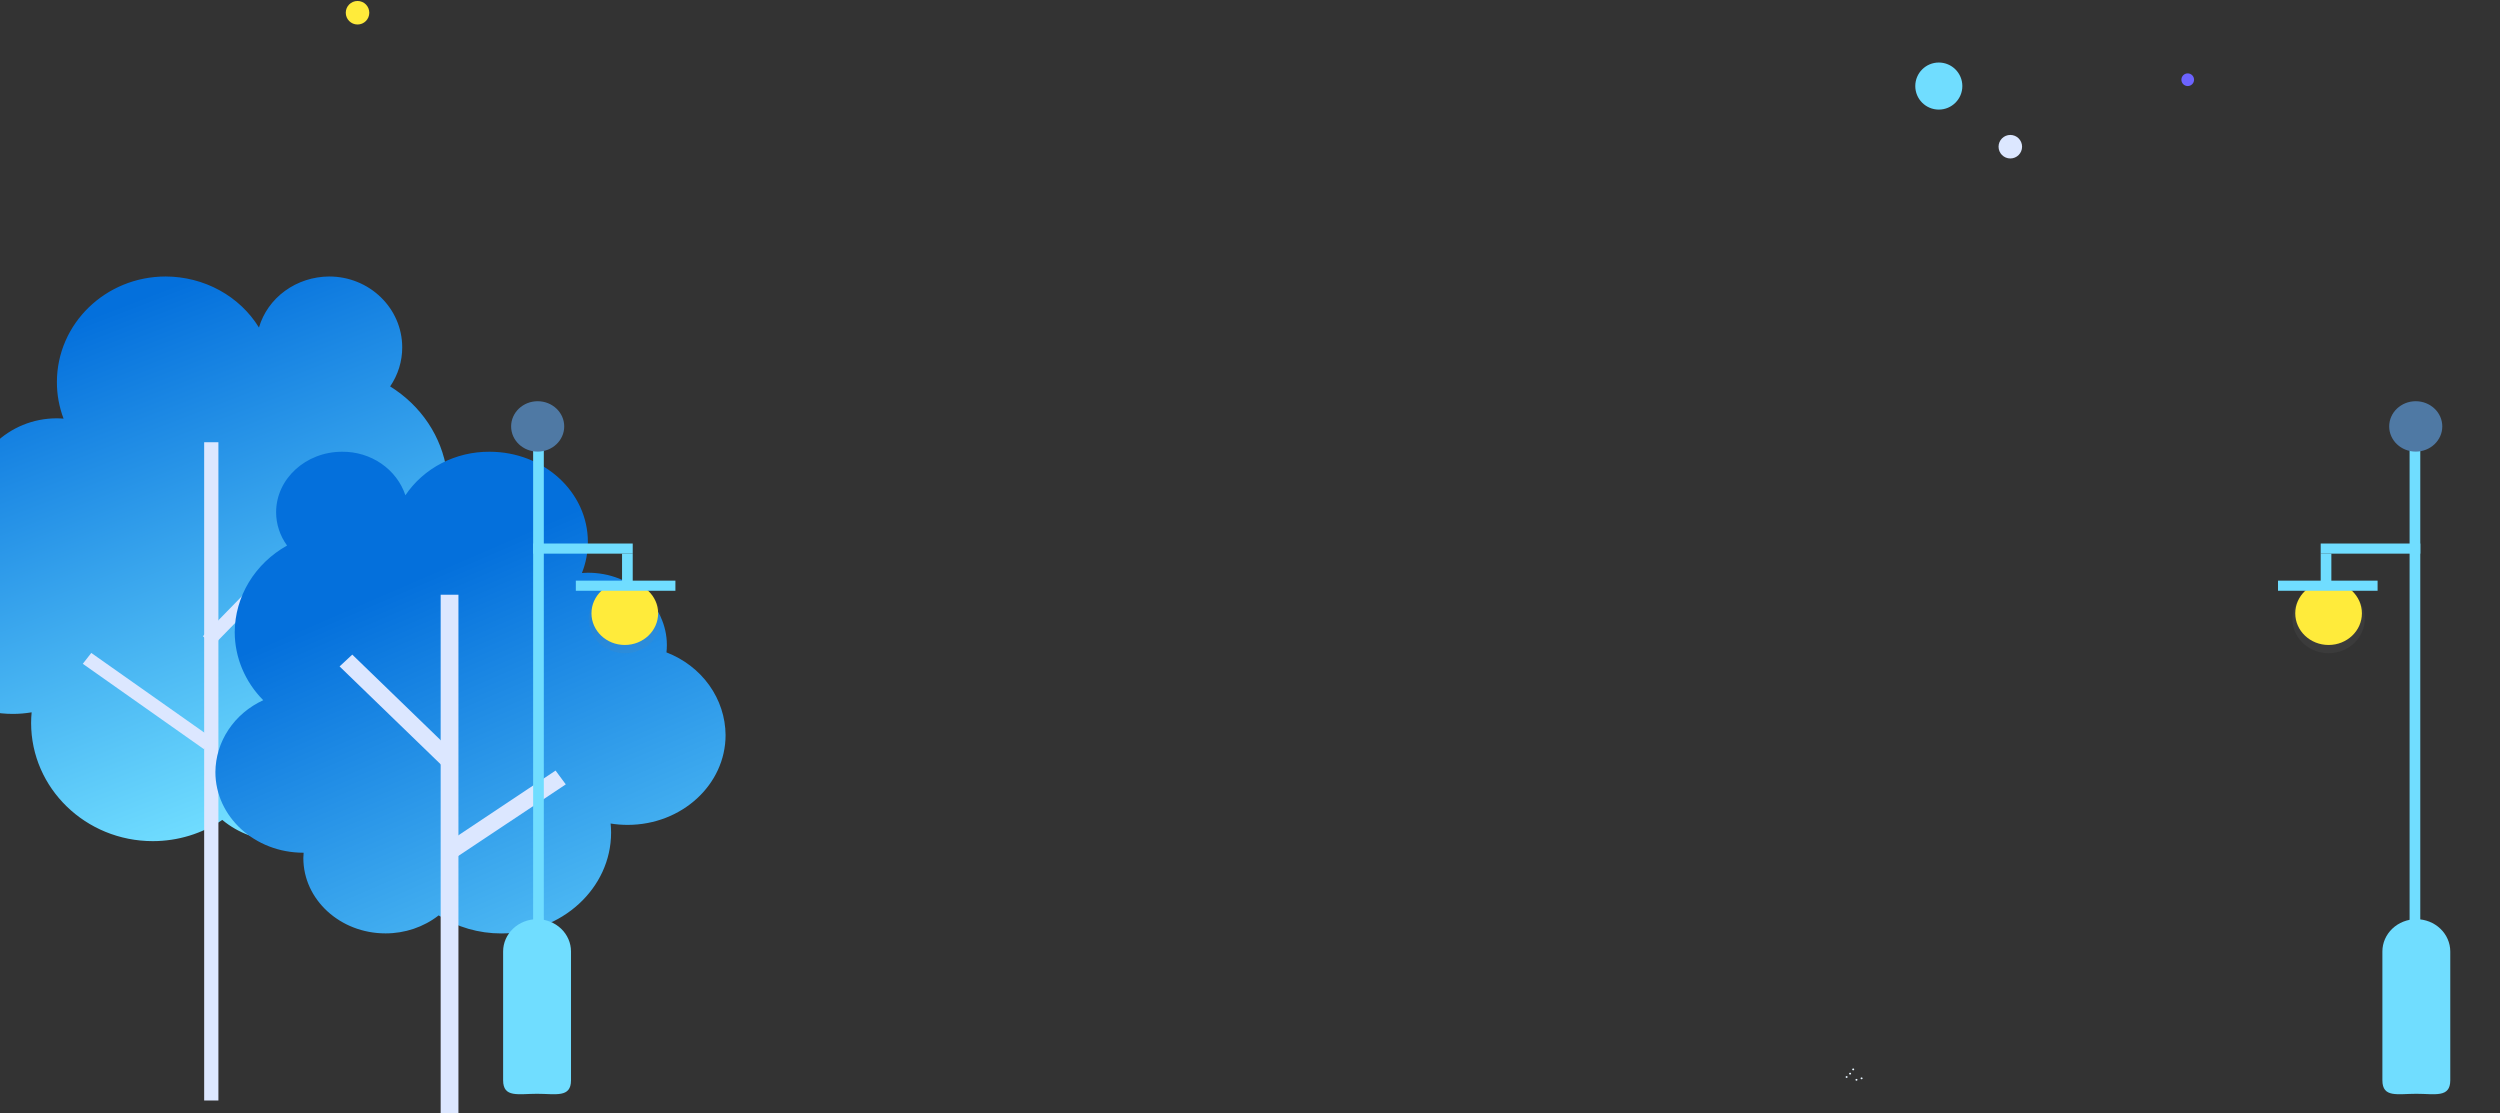 <svg width="1381" height="615" viewBox="0 0 1381 615" fill="none" xmlns="http://www.w3.org/2000/svg">
<rect x="0" y="0" width="1381" height="615" fill="#333333" stroke="none"/>
<g clip-path="url(#clip0)">
<path d="M230.051 313.623C236.696 306.407 241.632 297.922 244.526 288.74C247.42 279.559 248.204 269.895 246.826 260.401C245.448 250.907 241.94 241.804 236.539 233.707C231.137 225.61 223.968 218.708 215.515 213.465C219.886 207.038 222.203 199.548 222.186 191.898C222.186 170.269 204.129 152.733 181.809 152.733C172.997 152.791 164.445 155.574 157.45 160.661C150.455 165.748 145.399 172.862 143.048 180.923C137.796 172.375 130.282 165.278 121.252 160.333C112.221 155.389 101.986 152.769 91.56 152.733C58.355 152.733 31.432 178.792 31.432 211.105C31.427 217.975 32.672 224.794 35.114 231.262C33.887 231.17 32.676 231.078 31.432 231.078C4.767 231.078 -16.842 252.048 -16.842 277.922C-16.842 279.455 -16.745 281.095 -16.584 282.659C-27.433 287.277 -36.636 294.787 -43.072 304.276C-49.509 313.765 -52.903 324.824 -52.841 336.11C-52.841 368.3 -25.999 394.359 7.093 394.359C10.575 394.357 14.05 394.064 17.478 393.485C17.3 395.416 17.187 397.378 17.187 399.356C17.187 435.409 47.308 464.641 84.438 464.641C98.198 464.634 111.612 460.539 122.795 452.929C131.786 460.423 143.341 464.558 155.306 464.564C183.069 464.564 205.55 442.736 205.55 415.788C205.55 414.623 205.454 413.474 205.373 412.339H205.55C235.267 412.339 259.364 388.948 259.364 360.115C259.409 350.565 256.702 341.185 251.535 332.991C246.369 324.796 238.939 318.098 230.051 313.623V313.623Z" fill="url(#paint0_linear)"/>
<path d="M120.647 244.292H112.782V607.917H120.647V244.292Z" fill="#DCE7FF"/>
<path d="M176.558 285.332L112.068 351.431L117.839 356.503L182.329 290.404L176.558 285.332Z" fill="#DCE7FF"/>
<path d="M50.429 360.688L45.739 366.681L112.605 413.813L117.294 407.82L50.429 360.688Z" fill="#DCE7FF"/>
<path d="M145.406 386.794C135.305 376.595 129.675 363.129 129.659 349.132C129.716 339.475 132.408 329.998 137.475 321.624C142.542 313.25 149.81 306.265 158.569 301.352C154.64 295.943 152.533 289.529 152.528 282.958C152.528 264.564 168.84 249.542 188.98 249.542C196.753 249.47 204.346 251.767 210.64 256.097C216.934 260.426 221.598 266.559 223.946 273.592C228.914 266.175 235.785 260.078 243.915 255.871C252.045 251.664 261.167 249.486 270.427 249.542C300.419 249.542 324.741 271.83 324.741 299.329C324.755 305.205 323.639 311.033 321.447 316.528C322.545 316.451 323.643 316.375 324.774 316.375C348.838 316.375 368.38 334.263 368.38 356.336C368.378 357.688 368.302 359.039 368.154 360.383C377.745 364.071 385.968 370.378 391.781 378.504C397.594 386.63 400.737 396.21 400.81 406.032C400.81 433.455 376.584 455.666 346.674 455.666C343.535 455.665 340.401 455.414 337.306 454.915C337.468 456.57 337.565 458.241 337.565 459.927C337.565 490.692 310.383 515.632 276.839 515.632C264.542 515.638 252.521 512.17 242.309 505.668C234.034 512.115 223.653 515.627 212.947 515.601C187.882 515.601 167.565 496.961 167.565 473.984C167.565 472.987 167.661 472.006 167.726 471.041H167.565C140.739 471.041 118.984 451.113 118.984 426.48C119.047 418.184 121.556 410.07 126.225 403.057C130.895 396.043 137.539 390.41 145.406 386.794V386.794Z" fill="url(#paint1_linear)"/>
<path d="M253.243 328.53H243.423V638.077H253.243V328.53Z" fill="#DCE7FF"/>
<path d="M194.598 361.608L187.586 368.132L245.823 424.517L252.835 417.992L194.598 361.608Z" fill="#DCE7FF"/>
<path d="M306.896 425.663L246.521 465.877L252.161 473.506L312.537 433.292L306.896 425.663Z" fill="#DCE7FF"/>
<path d="M349.516 305.836H343.621V326.346H349.516V305.836Z" fill="#70DDFF"/>
<path d="M349.516 300.241H294.507V305.836H349.516V300.241Z" fill="#70DDFF"/>
<path d="M345.139 360.835C356.173 360.835 365.117 352.346 365.117 341.874C365.117 331.401 356.173 322.912 345.139 322.912C334.106 322.912 325.161 331.401 325.161 341.874C325.161 352.346 334.106 360.835 345.139 360.835Z" fill="url(#paint2_linear)"/>
<path d="M345.139 356.282C355.308 356.282 363.551 348.459 363.551 338.808C363.551 329.157 355.308 321.333 345.139 321.333C334.971 321.333 326.728 329.157 326.728 338.808C326.728 348.459 334.971 356.282 345.139 356.282Z" fill="#FFEB3B"/>
<path d="M300.402 246.162H294.507V524.009H300.402V246.162Z" fill="#70DDFF"/>
<path d="M297.011 249.473C305.11 249.473 311.676 243.241 311.676 235.554C311.676 227.867 305.11 221.636 297.011 221.636C288.912 221.636 282.346 227.867 282.346 235.554C282.346 243.241 288.912 249.473 297.011 249.473Z" fill="#4F79A4"/>
<path d="M373.096 320.751H318.087V326.346H373.096V320.751Z" fill="#70DDFF"/>
<path d="M296.672 604.208C286.351 604.208 277.921 606.554 277.921 596.759V525.557C277.934 520.839 279.913 516.318 283.426 512.981C286.939 509.644 291.701 507.761 296.672 507.745V507.745C301.642 507.761 306.404 509.644 309.917 512.981C313.43 516.318 315.41 520.839 315.422 525.557V596.759C315.422 606.554 306.992 604.208 296.672 604.208Z" fill="#70DDFF"/>
<path d="M1287.84 305.836H1281.95V326.346H1287.84V305.836Z" fill="#70DDFF"/>
<path d="M1336.96 300.241H1281.95V305.836H1336.96V300.241Z" fill="#70DDFF"/>
<path d="M1286.31 360.835C1297.34 360.835 1306.29 352.346 1306.29 341.874C1306.29 331.401 1297.34 322.912 1286.31 322.912C1275.28 322.912 1266.33 331.401 1266.33 341.874C1266.33 352.346 1275.28 360.835 1286.31 360.835Z" fill="url(#paint3_linear)"/>
<path d="M1286.31 356.282C1296.48 356.282 1304.72 348.459 1304.72 338.808C1304.72 329.157 1296.48 321.333 1286.31 321.333C1276.14 321.333 1267.9 329.157 1267.9 338.808C1267.9 348.459 1276.14 356.282 1286.31 356.282Z" fill="#FFEB3B"/>
<path d="M1336.96 246.162H1331.06V524.009H1336.96V246.162Z" fill="#70DDFF"/>
<path d="M1334.45 249.473C1342.55 249.473 1349.12 243.241 1349.12 235.554C1349.12 227.867 1342.55 221.636 1334.45 221.636C1326.36 221.636 1319.79 227.867 1319.79 235.554C1319.79 243.241 1326.36 249.473 1334.45 249.473Z" fill="#4F79A4"/>
<path d="M1313.38 320.751H1258.37V326.346H1313.38V320.751Z" fill="#70DDFF"/>
<path d="M1334.78 604.208C1345.1 604.208 1353.53 606.554 1353.53 596.759V525.557C1353.51 520.839 1351.54 516.318 1348.02 512.981C1344.51 509.644 1339.75 507.761 1334.78 507.745V507.745C1329.81 507.761 1325.04 509.644 1321.53 512.981C1318.02 516.318 1316.04 520.839 1316.03 525.557V596.759C1316.03 606.554 1324.39 604.208 1334.78 604.208Z" fill="#70DDFF"/>
<g opacity="0.1">
<path opacity="0.1" d="M674.722 441.448C674.722 441.448 674.722 441.28 674.722 441.203C674.8 441.263 674.865 441.336 674.916 441.418C675.101 441.808 675.189 442.232 675.175 442.659C675.168 442.71 675.168 442.762 675.175 442.813C674.942 442.386 674.789 441.924 674.722 441.448Z" fill="black"/>
</g>
<path d="M1028.34 596.191C1028.64 596.191 1028.89 595.958 1028.89 595.67C1028.89 595.382 1028.64 595.149 1028.34 595.149C1028.03 595.149 1027.79 595.382 1027.79 595.67C1027.79 595.958 1028.03 596.191 1028.34 596.191Z" fill="#E8F5FF"/>
<path d="M1023.7 591.255C1024.01 591.255 1024.25 591.022 1024.25 590.734C1024.25 590.446 1024.01 590.213 1023.7 590.213C1023.4 590.213 1023.15 590.446 1023.15 590.734C1023.15 591.022 1023.4 591.255 1023.7 591.255Z" fill="#E8F5FF"/>
<path d="M1021.99 593.6C1022.29 593.6 1022.54 593.367 1022.54 593.079C1022.54 592.791 1022.29 592.558 1021.99 592.558C1021.69 592.558 1021.44 592.791 1021.44 593.079C1021.44 593.367 1021.69 593.6 1021.99 593.6Z" fill="#E8F5FF"/>
<path d="M1020.07 595.455C1020.37 595.455 1020.62 595.222 1020.62 594.934C1020.62 594.646 1020.37 594.413 1020.07 594.413C1019.77 594.413 1019.52 594.646 1019.52 594.934C1019.52 595.222 1019.77 595.455 1020.07 595.455Z" fill="#E8F5FF"/>
<path d="M1025.51 597.003C1025.81 597.003 1026.06 596.77 1026.06 596.482C1026.06 596.194 1025.81 595.961 1025.51 595.961C1025.21 595.961 1024.96 596.194 1024.96 596.482C1024.96 596.77 1025.21 597.003 1025.51 597.003Z" fill="#E8F5FF"/>
<path opacity="0.1" d="M1167.26 597.556C1167.26 597.556 1167.26 597.556 1167.39 597.724C1167.52 597.893 1167.28 597.586 1167.26 597.556Z" fill="black"/>
</g>
<circle cx="197.5" cy="7.04" r="6.5" fill="#FFEB3B"/>
<circle cx="1110.5" cy="81.04" r="6.5" fill="#DCE7FF"/>
<circle cx="1208.5" cy="44.04" r="3.5" fill="#6C63FF"/>
<circle cx="1071" cy="47.54" r="13" fill="#70DDFF"/>
<defs>
<linearGradient id="paint0_linear" x1="20.5" y1="186.54" x2="124.5" y2="456.54" gradientUnits="userSpaceOnUse">
<stop stop-color="#0470DC"/>
<stop offset="1" stop-color="#70DDFF"/>
</linearGradient>
<linearGradient id="paint1_linear" x1="216" y1="325.569" x2="333" y2="596.569" gradientUnits="userSpaceOnUse">
<stop stop-color="#0470DC"/>
<stop offset="1" stop-color="#6BD7FD"/>
<stop offset="1" stop-color="#70DDFF"/>
</linearGradient>
<linearGradient id="paint2_linear" x1="10422.5" y1="5723.53" x2="10422.5" y2="4784.94" gradientUnits="userSpaceOnUse">
<stop stop-color="#808080" stop-opacity="0.25"/>
<stop offset="0.54" stop-color="#808080" stop-opacity="0.12"/>
<stop offset="1" stop-color="#808080" stop-opacity="0.1"/>
</linearGradient>
<linearGradient id="paint3_linear" x1="-20578" y1="14348" x2="-20578" y2="13409.4" gradientUnits="userSpaceOnUse">
<stop stop-color="#808080" stop-opacity="0.25"/>
<stop offset="0.54" stop-color="#808080" stop-opacity="0.12"/>
<stop offset="1" stop-color="#808080" stop-opacity="0.1"/>
</linearGradient>
<clipPath id="clip0">
<rect x="-63" y="142.54" width="1444" height="653" fill="white"/>
</clipPath>
</defs>
</svg>
